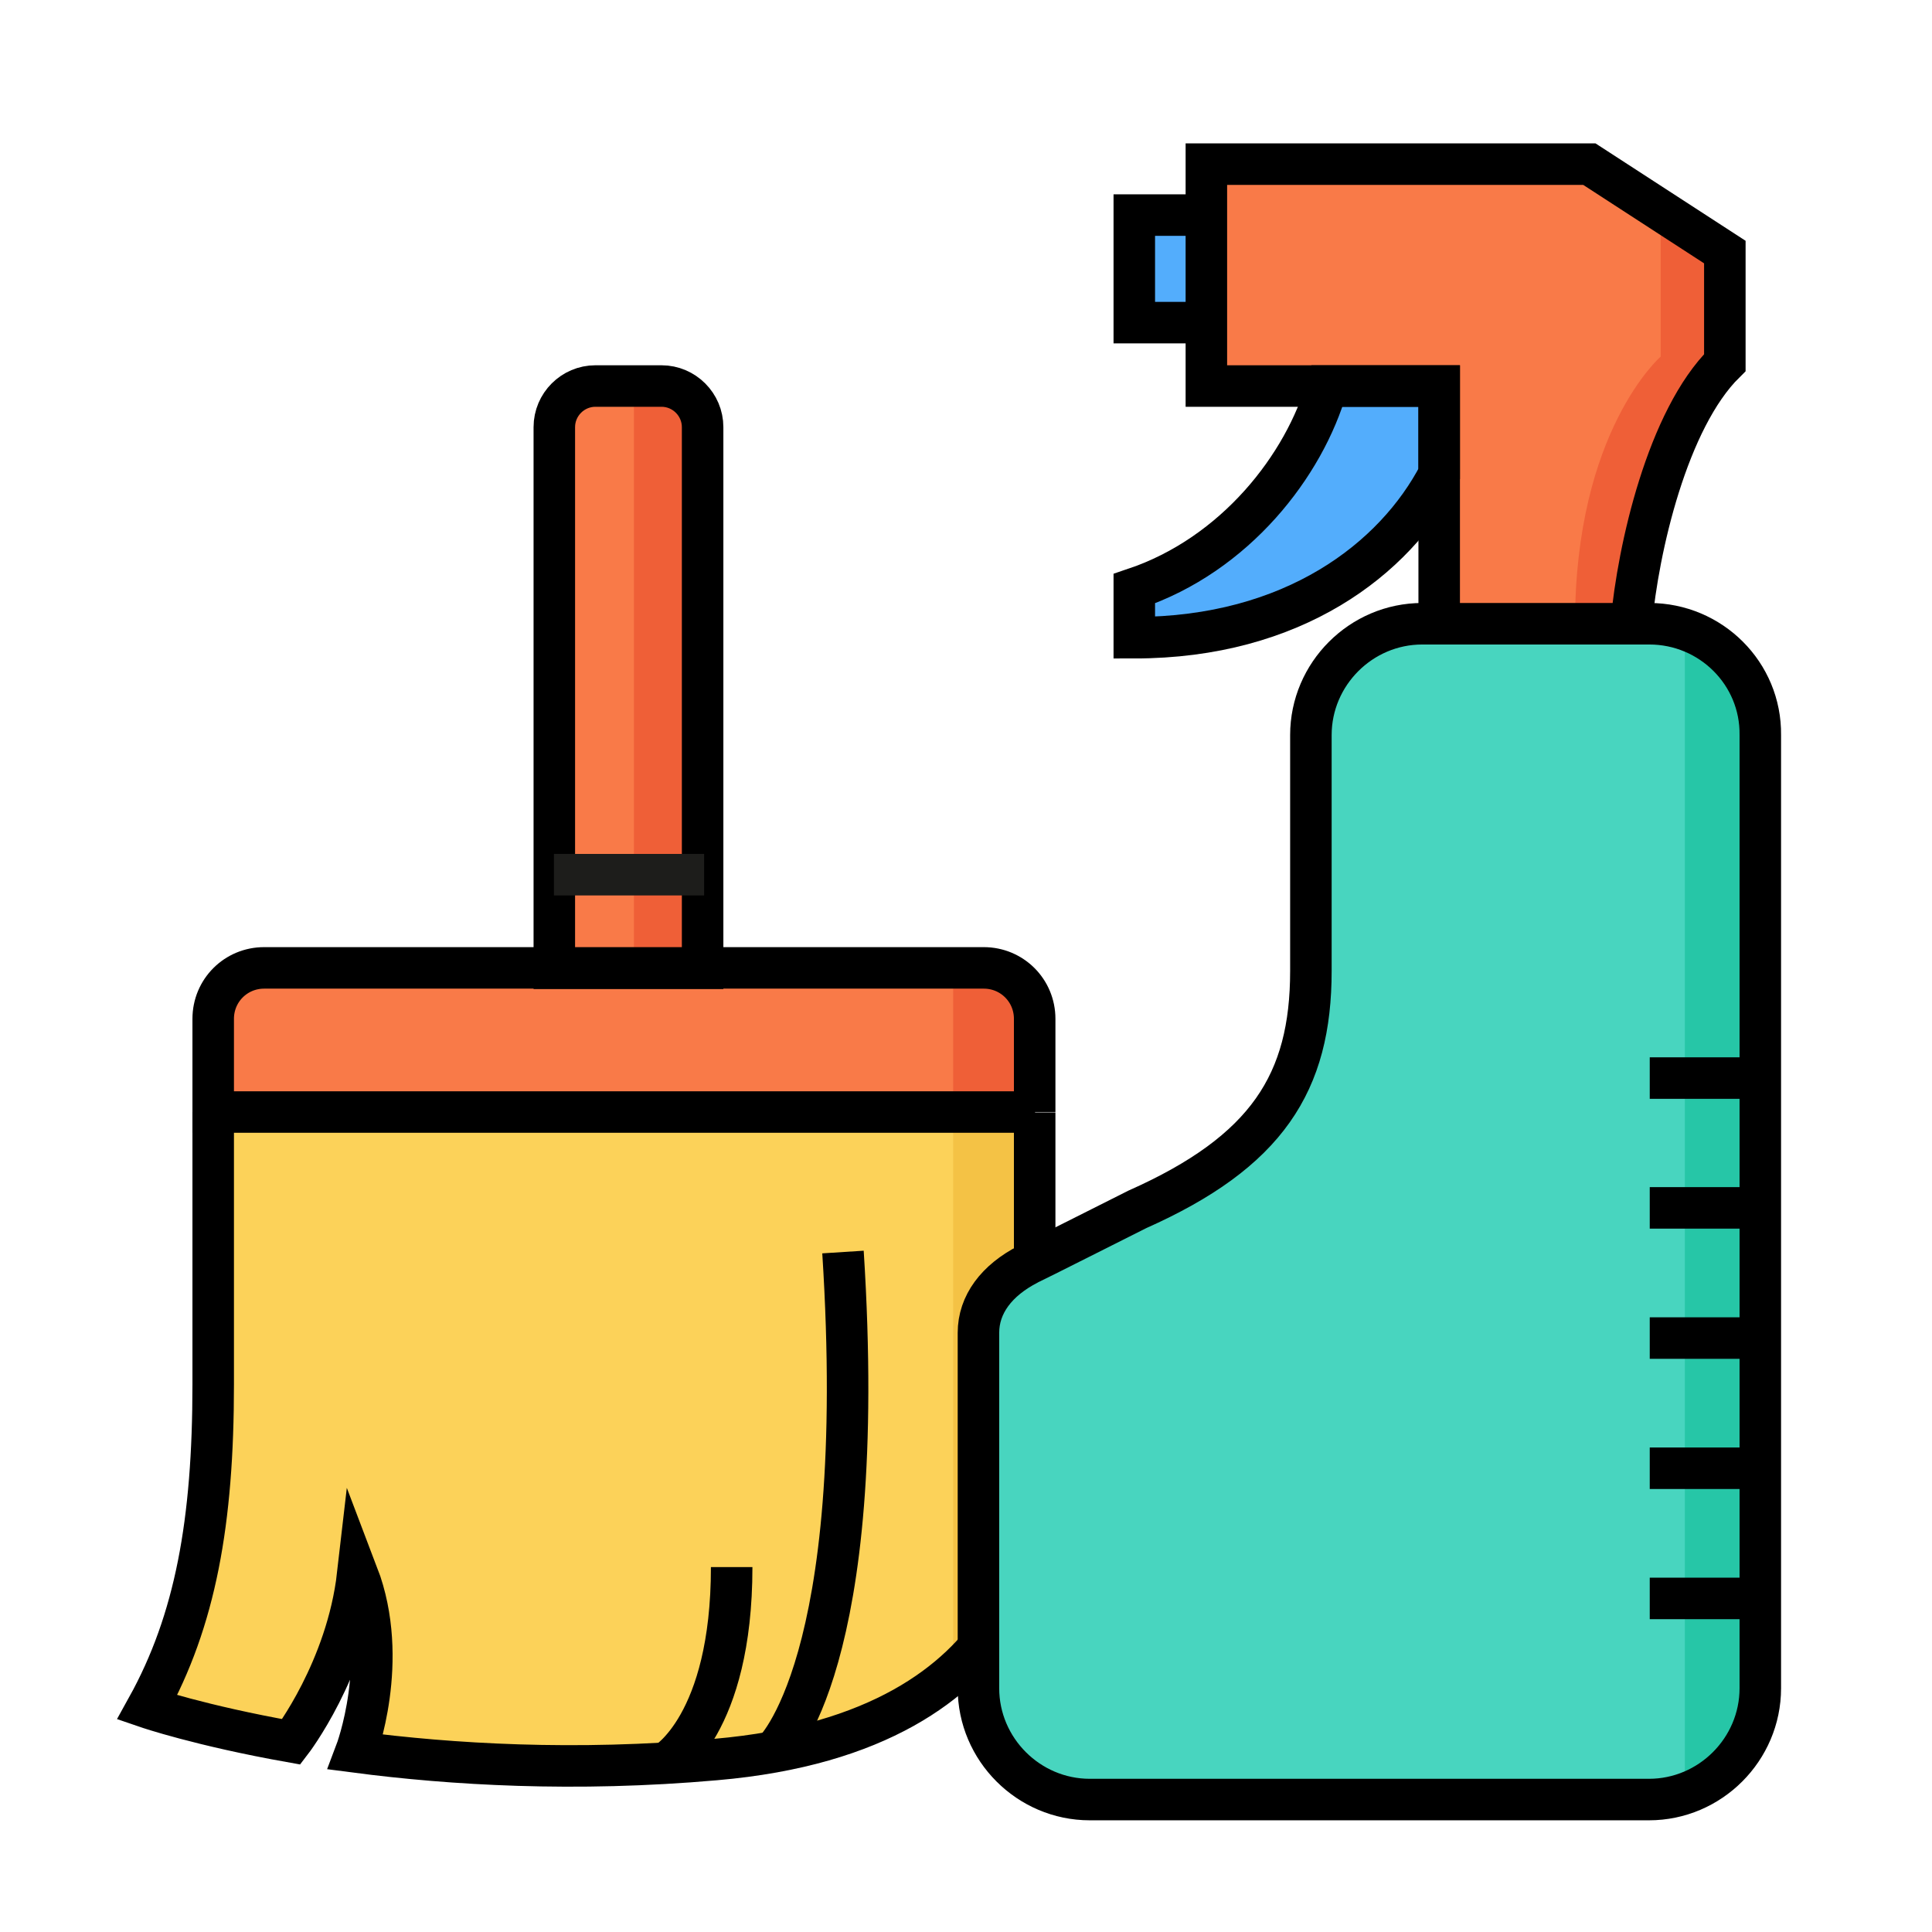<?xml version="1.0" encoding="utf-8"?>
<!-- Generator: Adobe Illustrator 21.1.0, SVG Export Plug-In . SVG Version: 6.00 Build 0)  -->
<svg version="1.1" id="Layer_1" xmlns="http://www.w3.org/2000/svg" xmlns:xlink="http://www.w3.org/1999/xlink" x="0px" y="0px"
	 viewBox="0 0 512 512" style="enable-background:new 0 0 512 512;" xml:space="preserve">
<style type="text/css">
	.st0{fill:#F97A48;stroke:#000000;stroke-width:11;stroke-miterlimit:10;}
	.st1{fill:#F97A48;stroke:#000000;stroke-width:11;stroke-linecap:round;stroke-linejoin:round;stroke-miterlimit:10;}
	.st2{fill:#FFDA00;}
	.st3{fill:#EFC700;}
	.st4{fill:none;stroke:#000000;stroke-width:11;stroke-miterlimit:10;}
	.st5{fill:#FF6C9D;}
	.st6{fill:#FF6C9D;stroke:#1D1D1B;stroke-width:11;stroke-linecap:round;stroke-linejoin:round;stroke-miterlimit:10;}
	.st7{fill:#48D5BF;}
	.st8{fill:#48D5BF;stroke:#000000;stroke-width:11;stroke-miterlimit:10;}
	.st9{fill:#FFDA00;stroke:#000000;stroke-width:11;stroke-miterlimit:10;}
	.st10{fill:#C6EBF4;stroke:#000000;stroke-width:11;stroke-miterlimit:10;}
	.st11{fill:none;stroke:#000000;stroke-width:11;stroke-linecap:round;stroke-linejoin:round;stroke-miterlimit:10;}
	.st12{fill:#F97A48;}
	.st13{fill:#C6EBF4;}
	.st14{fill:#EF5F37;}
	.st15{fill:none;stroke:#000000;stroke-width:10.636;stroke-miterlimit:10;}
	.st16{fill:#26C6A7;}
	.st17{fill:none;stroke:#000000;stroke-width:11;stroke-linecap:round;stroke-miterlimit:10;}
	.st18{fill:#FD4347;}
	.st19{fill:#EF3043;}
	.st20{fill:#4BBC32;}
	.st21{fill:#31AA0F;}
	.st22{fill:#AEE4ED;}
	.st23{fill:#FCD259;}
	.st24{fill:#53ADFC;stroke:#000000;stroke-width:11;stroke-miterlimit:10;}
	.st25{fill:#FFBCA4;stroke:#000000;stroke-width:11;stroke-miterlimit:10;}
	.st26{fill:#53ADFC;}
	.st27{fill:#B9D6ED;stroke:#000000;stroke-width:11;stroke-miterlimit:10;}
	.st28{fill:#24A1ED;}
	.st29{fill:#F4C245;}
	.st30{fill:none;stroke:#000000;stroke-miterlimit:10;}
	.st31{fill:#F95594;stroke:#000000;stroke-width:11;stroke-miterlimit:10;}
	.st32{fill:#24A1ED;stroke:#000000;stroke-width:11;stroke-miterlimit:10;}
	.st33{fill:#F95594;}
	.st34{fill:#4B5B6D;}
	.st35{fill:#3E5366;}
	.st36{fill:#FFDA00;stroke:#000000;stroke-width:5;stroke-miterlimit:10;}
	.st37{fill:#85AFDD;stroke:#000000;stroke-width:11;stroke-miterlimit:10;}
	.st38{fill:#FFA071;stroke:#1D1D1B;stroke-width:11;stroke-miterlimit:10;}
	.st39{fill:#FFFFFF;stroke:#1D1D1B;stroke-width:11;stroke-miterlimit:10;}
	.st40{fill:#FFDC64;}
	.st41{fill:#1D1D1B;}
	.st42{fill:#FF6C9D;stroke:#1D1D1B;stroke-width:11;stroke-miterlimit:10;}
	.st43{fill:#6FCEA6;}
	.st44{fill:#C6EBF4;stroke:#1D1D1B;stroke-width:11;stroke-miterlimit:10;}
	.st45{fill:#53C48E;}
	.st46{fill:#FFFFFF;stroke:#000000;stroke-width:11;stroke-miterlimit:10;}
	.st47{fill:#AEE4ED;stroke:#000000;stroke-width:11;stroke-miterlimit:10;}
	.st48{fill:#F97A48;stroke:#1D1D1B;stroke-width:11;stroke-miterlimit:10;}
	.st49{stroke:#1D1D1B;stroke-width:11;stroke-miterlimit:10;}
	.st50{fill:#FFA071;}
	.st51{fill:#53ADFC;stroke:#1D1D1B;stroke-width:11;stroke-miterlimit:10;}
	.st52{fill:#31AA0F;stroke:#000000;stroke-width:11;stroke-miterlimit:10;}
	.st53{fill:#4BBC32;stroke:#000000;stroke-width:11;stroke-miterlimit:10;}
	.st54{fill:#DD0E2C;}
	.st55{fill:#EA3106;}
	.st56{fill:#F22F7E;}
	.st57{fill:#FCD259;stroke:#000000;stroke-width:11;stroke-miterlimit:10;}
	.st58{fill:#FD4347;stroke:#000000;stroke-width:11;stroke-miterlimit:10;}
	.st59{fill:#FCB439;}
	.st60{fill:#F43842;}
	.st61{fill:#178DFB;}
	.st62{fill:#32AF14;}
	.st63{fill:#FFDA00;stroke:#1D1D1B;stroke-width:11.133;stroke-miterlimit:10;}
	.st64{fill:#FCB439;stroke:#FFFFFF;stroke-width:14.552;stroke-miterlimit:10;}
	.st65{fill:#FFFFFF;}
	.st66{clip-path:url(#SVGID_2_);}
	.st67{fill:#D8D8D8;}
	.st68{clip-path:url(#SVGID_4_);}
	.st69{clip-path:url(#SVGID_6_);}
	.st70{fill:#999999;stroke:#FFFFFF;stroke-width:14.552;stroke-miterlimit:10;}
	.st71{clip-path:url(#SVGID_8_);}
	.st72{clip-path:url(#SVGID_10_);}
	.st73{fill:#EA461F;}
	.st74{clip-path:url(#SVGID_12_);}
	.st75{fill:#C41820;}
	.st76{clip-path:url(#SVGID_14_);}
	.st77{fill:#075492;}
	.st78{fill:#003662;}
	.st79{clip-path:url(#SVGID_16_);}
	.st80{clip-path:url(#SVGID_18_);}
	.st81{clip-path:url(#SVGID_20_);}
	.st82{clip-path:url(#SVGID_22_);}
	.st83{fill:#DDDDDD;}
	.st84{fill:none;stroke:#1D1D1B;stroke-width:11;stroke-linecap:round;stroke-linejoin:round;stroke-miterlimit:10;}
	.st85{fill:none;stroke:#1D1D1B;stroke-width:11.647;stroke-linecap:round;stroke-linejoin:round;stroke-miterlimit:10;}
	.st86{fill:#C6EBF4;stroke:#1D1D1B;stroke-width:11;stroke-linecap:round;stroke-linejoin:round;stroke-miterlimit:10;}
	.st87{fill:none;stroke:#000000;stroke-width:12.056;stroke-linecap:round;stroke-linejoin:round;stroke-miterlimit:10;}
	.st88{fill:#F4C245;stroke:#000000;stroke-width:12.056;stroke-linecap:round;stroke-miterlimit:10;}
	.st89{fill:none;stroke:#000000;stroke-width:12.056;stroke-linecap:round;stroke-miterlimit:10;}
	.st90{fill:#FCD259;stroke:#000000;stroke-width:12.056;stroke-miterlimit:10;}
	.st91{fill:none;stroke:#000000;stroke-width:12.056;stroke-miterlimit:10;}
	.st92{fill:none;}
	.st93{fill:none;stroke:#000000;stroke-width:14.133;stroke-linecap:round;stroke-linejoin:round;stroke-miterlimit:10;}
	.st94{fill:#FFDA00;stroke:#000000;stroke-width:12.056;stroke-miterlimit:10;}
	.st95{fill:none;stroke:#000000;stroke-width:10.636;stroke-linecap:round;stroke-miterlimit:10;}
	.st96{fill:none;stroke:#000000;stroke-width:9;stroke-linecap:round;stroke-linejoin:round;stroke-miterlimit:10;}
	.st97{fill:#78909C;}
	.st98{fill:#4A6068;}
	.st99{stroke:#000000;stroke-width:11;stroke-miterlimit:10;}
	.st100{fill:#AEACB3;stroke:#000000;stroke-width:11;stroke-miterlimit:10;}
	.st101{fill:#C6EBF4;stroke:#000000;stroke-width:11;stroke-linecap:round;stroke-linejoin:round;stroke-miterlimit:10;}
	.st102{fill:#FFDA00;stroke:#000000;stroke-width:11;stroke-linecap:round;stroke-linejoin:round;stroke-miterlimit:10;}
	.st103{fill:#4BBC32;stroke:#000000;stroke-width:11;stroke-linecap:round;stroke-miterlimit:10;}
	.st104{fill:none;stroke:#231F20;stroke-width:11;stroke-miterlimit:10;}
	.st105{fill:#C6EBF4;stroke:#1D1D1B;stroke-width:10.378;stroke-linecap:round;stroke-linejoin:round;stroke-miterlimit:10;}
	.st106{fill:#C6EBF4;stroke:#1D1D1B;stroke-width:6.959;stroke-linecap:round;stroke-linejoin:round;stroke-miterlimit:10;}
	.st107{fill:none;stroke:#1D1D1B;stroke-width:10.344;stroke-linecap:round;stroke-linejoin:round;stroke-miterlimit:10;}
	.st108{fill:#C6EBF4;stroke:#1D1D1B;stroke-width:8.762;stroke-linecap:round;stroke-linejoin:round;stroke-miterlimit:10;}
	.st109{fill:#AEE4ED;stroke:#1D1D1B;stroke-width:11;stroke-miterlimit:10;}
</style>
<path class="st23" d="M56.5,294.7l0,72.2c0,36.4-4.7,62.5-17.5,85.6c0,0,14,4.8,38.2,9.1c0,0,14.7-19.1,17.6-44.3
	c8.7,22.8-0.5,47-0.5,47c25.3,3.3,57.9,5.3,95.3,2c86.8-7.5,84.6-67.5,84.6-67.5v-104"/>
<polyline class="st24" points="319.7,85.5 300.6,85.5 300.6,57 319.7,57 "/>
<path class="st12" d="M381.4,165.3v-63h-61.7V43.5h101.5l35.9,23.3l0,29.3c-15.2,15-23,49.2-24.8,69.2"/>
<path class="st24" d="M351.7,102.3c-6,21-24.3,44.7-51.1,53.7V169c42.1,0,69.1-20.9,80.8-43.4l0-23.3H351.7z"/>
<path class="st12" d="M274.3,294.7H56.5v-24.7c0-7.5,6-13.5,13.5-13.5h190.7c7.5,0,13.5,6,13.5,13.5V294.7z"/>
<path class="st12" d="M186.1,256.6h-39.2V113.2c0-6,4.9-10.9,10.9-10.9h17.5c6,0,10.9,4.9,10.9,10.9V256.6z"/>
<path class="st4" d="M176.5,467.2c0,0,17.4-10.1,17.4-51.9"/>
<path class="st4" d="M205,464.2c0,0,25.4-23,18.4-132.4"/>
<path class="st14" d="M440.1,57v37.5c0,0-22.7,19.7-22.7,70.7h17.8c0,0,5.3-54.6,24.8-69.2c-0.5-17.1,0-30.7,0-30.7L440.1,57z"/>
<path class="st4" d="M381.4,165.3v-63h-61.7V43.5h101.5l35.9,23.3l0,29.3c-15.2,15-23,49.2-24.8,69.2"/>
<path class="st14" d="M252.6,297.3v-42.9h0c10.5,0,18.9,1.6,18.9,3.6v39.7C271.6,299.6,252.6,297.3,252.6,297.3z"/>
<path class="st14" d="M168,252.6V102.3h0c10.5,0,18.9,5.6,18.9,12.5v139C187,260.7,168,252.6,168,252.6z"/>
<path class="st29" d="M252.6,295v146.2h0c10.5,0,18.9-5.4,18.9-12.1V293.9C271.6,287.2,252.6,295,252.6,295z"/>
<path class="st4" d="M274.3,294.7H56.5v-24.7c0-7.5,6-13.5,13.5-13.5h190.7c7.5,0,13.5,6,13.5,13.5V294.7z"/>
<path class="st4" d="M56.5,294.7l0,72.2c0,36.4-4.7,62.5-17.5,85.6c0,0,14,4.8,38.2,9.1c0,0,14.7-19.1,17.6-44.3
	c8.7,22.8-0.5,47-0.5,47c25.3,3.3,57.9,5.3,95.3,2c86.8-7.5,84.6-67.5,84.6-67.5v-104"/>
<path class="st7" d="M437.1,165.3h-60.2c-16.2,0-29.5,13.3-29.5,29.5v62.5c0,29.6-11.6,47.9-46,63.2c0,0-28.4,14.3-28.9,14.5
	c-8.4,4.3-13.2,10.7-13.2,18.2v94.2c0,16.2,13.3,29.5,29.5,29.5h148.2c16.2,0,29.5-13.3,29.5-29.5V339.1v-27.6V194.8
	C466.7,178.5,453.4,165.3,437.1,165.3z"/>
<path class="st16" d="M446.5,471.9L446.5,471.9l0-303h0c12.7,0,23,10.3,23,23v256.9C469.6,461.6,459.3,471.9,446.5,471.9z"/>
<path class="st4" d="M437.1,165.3h-60.2c-16.2,0-29.5,13.3-29.5,29.5v62.5c0,29.6-11.6,47.9-46,63.2c0,0-28.4,14.3-28.9,14.5
	c-8.4,4.3-13.2,10.7-13.2,18.2v94.2c0,16.2,13.3,29.5,29.5,29.5h148.2c16.2,0,29.5-13.3,29.5-29.5V339.1v-27.6V194.8
	C466.7,178.5,453.4,165.3,437.1,165.3z"/>
<line class="st37" x1="466.7" y1="389.1" x2="437.2" y2="389.1"/>
<line class="st37" x1="466.7" y1="354.6" x2="437.2" y2="354.6"/>
<line class="st37" x1="466.7" y1="320.1" x2="437.2" y2="320.1"/>
<line class="st37" x1="466.7" y1="285.7" x2="437.2" y2="285.7"/>
<line class="st37" x1="466.7" y1="423.6" x2="437.2" y2="423.6"/>
<path class="st4" d="M186.1,256.6h-39.2V113.2c0-6,4.9-10.9,10.9-10.9h17.5c6,0,10.9,4.9,10.9,10.9V256.6z"/>
<line class="st38" x1="146.8" y1="231.8" x2="186.6" y2="231.8"/>
</svg>
